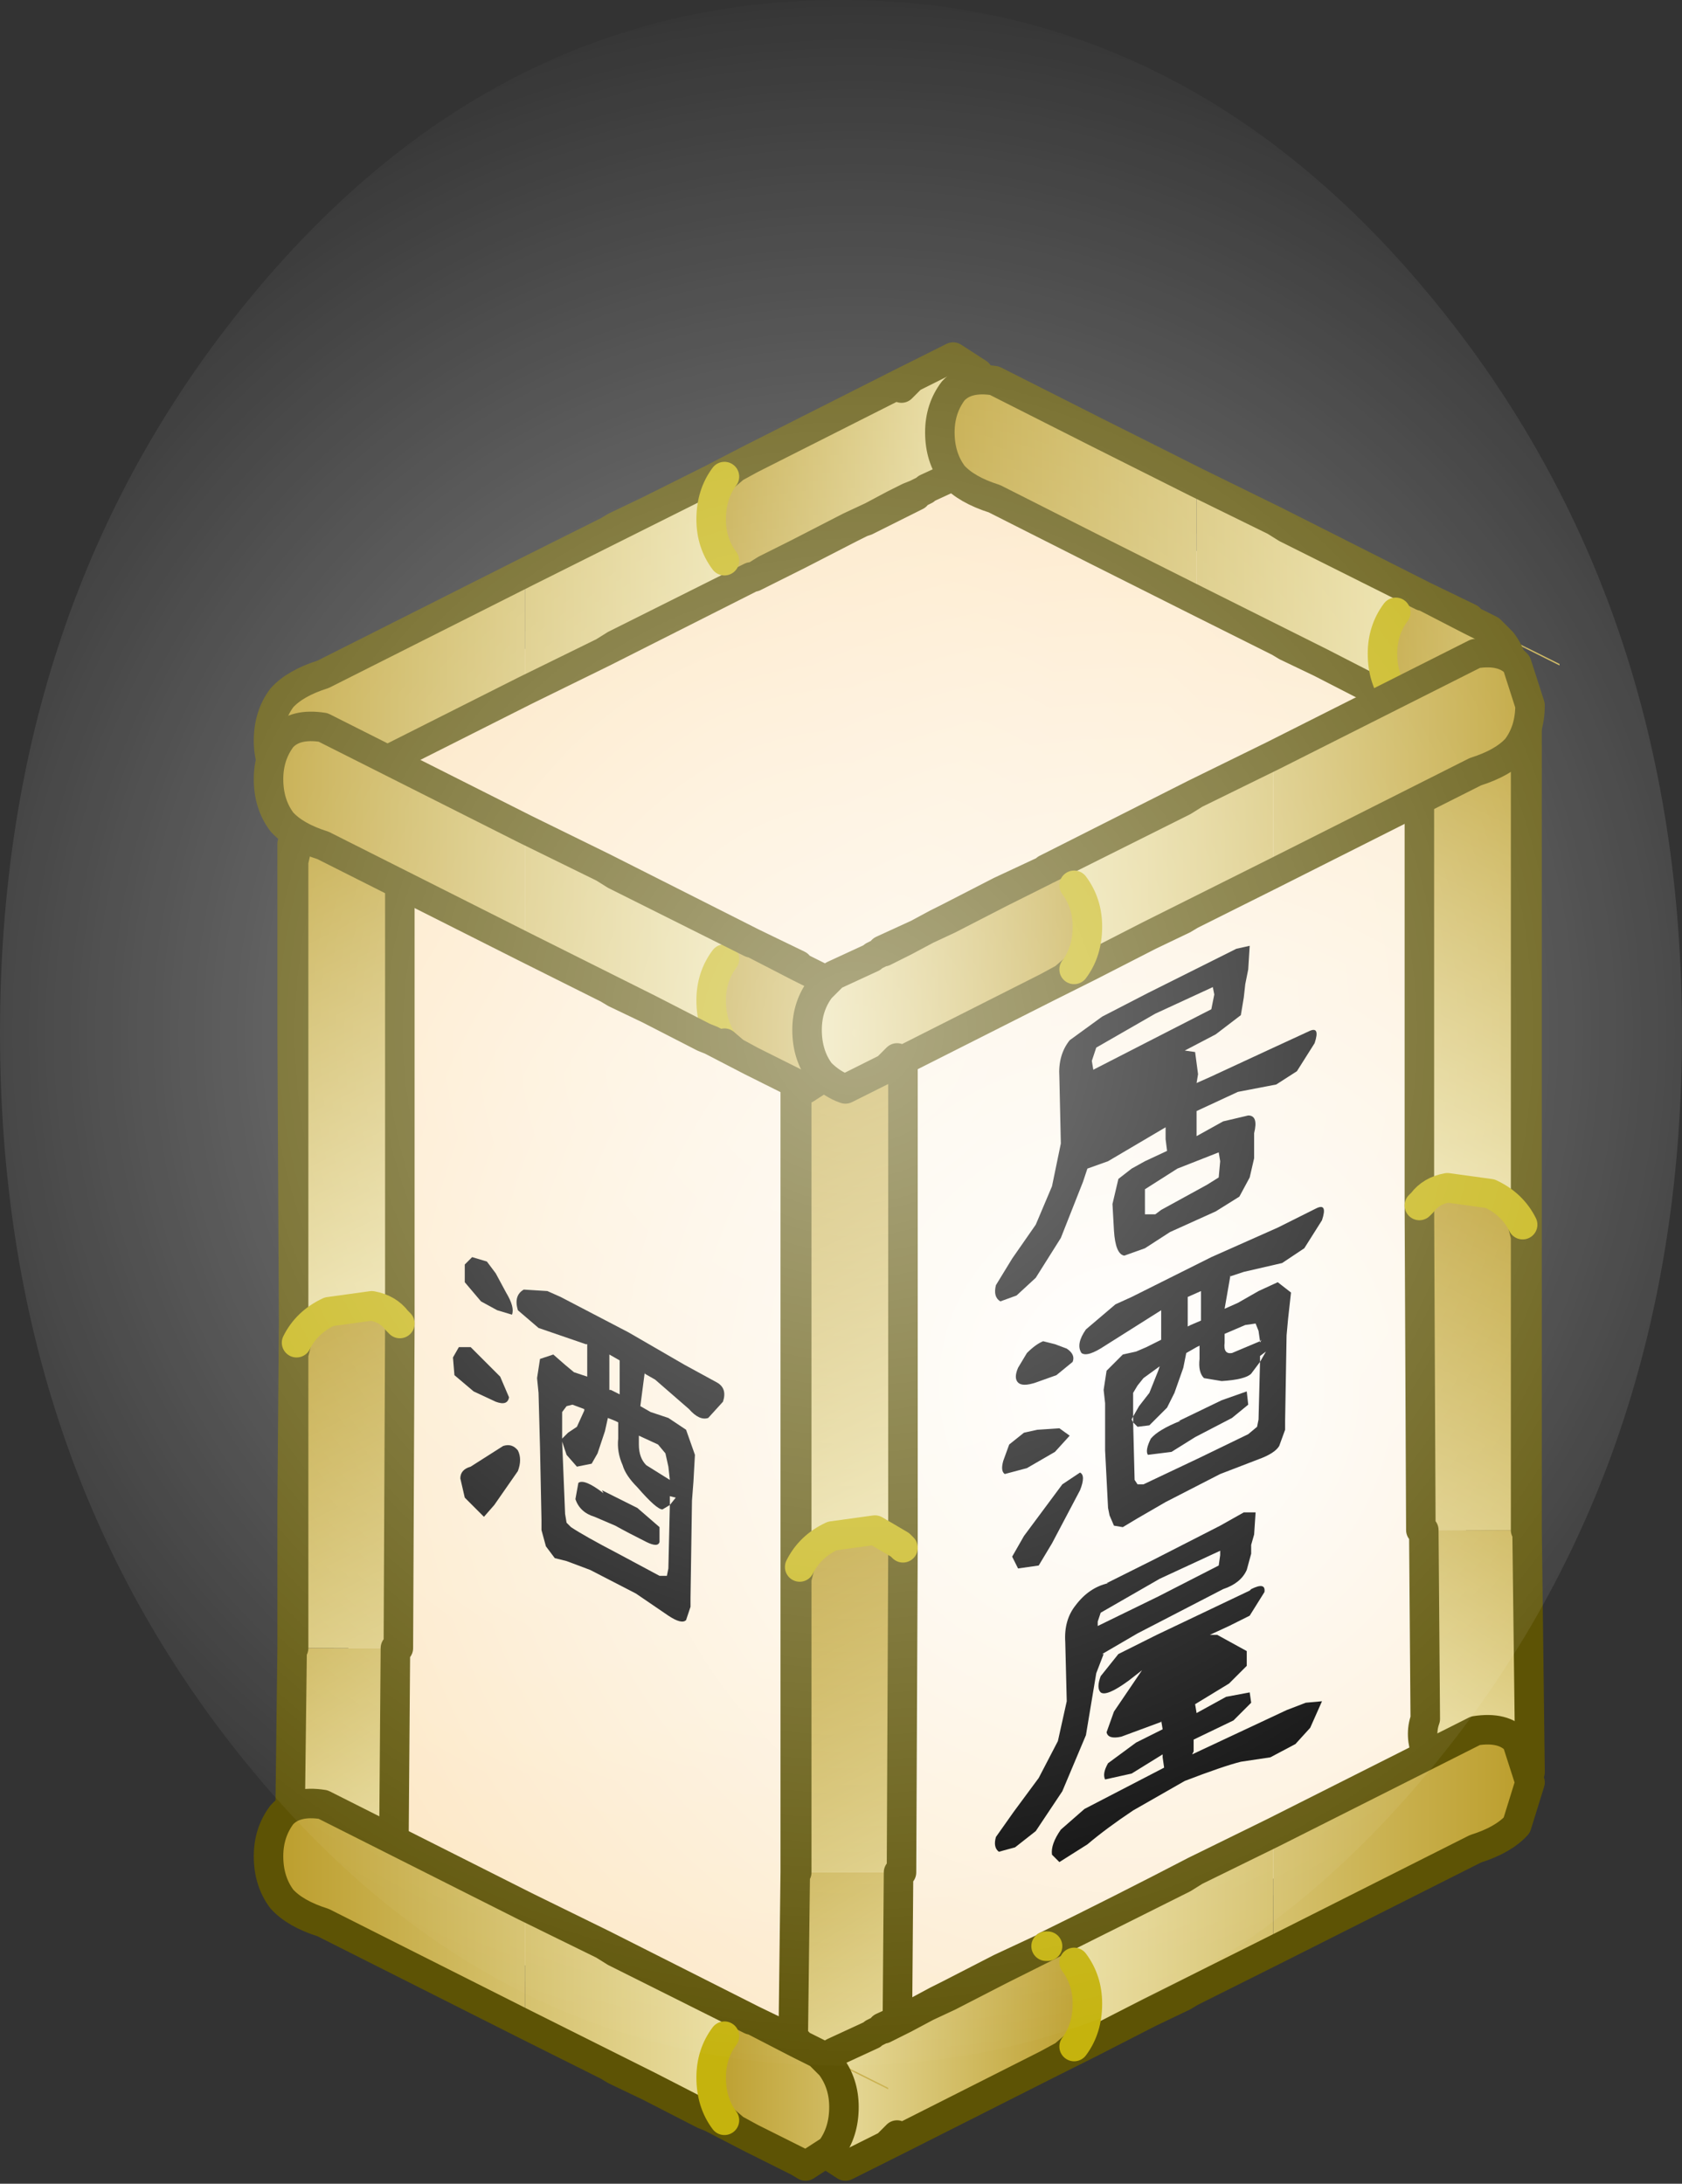 <?xml version="1.0" encoding="utf-8"?>
<svg version="1.1" id="Layer_1"
xmlns="http://www.w3.org/2000/svg"
xmlns:xlink="http://www.w3.org/1999/xlink"
xmlns:author="http://www.sothink.com"
width="57px" height="74px"
xml:space="preserve">
<rect width="100%" height="100%" fill="#333333" stroke="none"/>
<g id="593" transform="matrix(1, 0, 0, 1, 19.55, 59)">
<radialGradient
id="RadialGradID_2077" gradientUnits="userSpaceOnUse" gradientTransform="matrix(0.042, 0, 0, 0.042, 18.8, -12.05)" spreadMethod ="pad" cx="0" cy="0" r="819.2" fx="0" fy="0" >
<stop  offset="0"  style="stop-color:#FFFFFF;stop-opacity:1" />
<stop  offset="1"  style="stop-color:#FCE2B8;stop-opacity:1" />
</radialGradient>
<path style="fill:url(#RadialGradID_2077) " d="M30.15,-35.25L30.45 1.35L8.8 12.7L-8.15 4.95L-7.4 -33.9L12.25 -45.75L30.15 -35.25" />
<path style="fill:none;stroke-width:0.5;stroke-linecap:round;stroke-linejoin:round;stroke-miterlimit:3;stroke:#4F4F4F;stroke-opacity:1" d="M30.15,-35.25L30.45 1.35L8.8 12.7L-8.15 4.95L-7.4 -33.9L12.25 -45.75L30.15 -35.25z" />
<linearGradient
id="LinearGradID_2078" gradientUnits="userSpaceOnUse" gradientTransform="matrix(0.004, 0.009, -0.006, 0.003, -7.95, -22.35)" spreadMethod ="pad" x1="-819.2" y1="0" x2="819.2" y2="0" >
<stop  offset="0" style="stop-color:#BB9D2B;stop-opacity:1" />
<stop  offset="1" style="stop-color:#EDE2A9;stop-opacity:1" />
</linearGradient>
<path style="fill:url(#LinearGradID_2078) " d="M-6.1,-14.25Q-6.4 -14.65 -6.95 -14.75L-8.4 -14.55Q-9.15 -14.2 -9.5 -13.5L-9.6 -13.5L-9.6 -13.85L-9.6 -13.95L-9.6 -15.2L-9.6 -16.3L-9.6 -17.65L-9.6 -24.45L-9.6 -24.75L-9.6 -28.65L-9.6 -28.8L-9.6 -29.8L-9.5 -30.25L-9.4 -30.4L-8.4 -31.3L-6.95 -31.5Q-6.3 -31.35 -6 -30.4L-6 -14.15L-6.1 -14.25" />
<linearGradient
id="LinearGradID_2079" gradientUnits="userSpaceOnUse" gradientTransform="matrix(0.004, 0.009, -0.006, 0.003, -7.95, -32.9)" spreadMethod ="pad" x1="-819.2" y1="0" x2="819.2" y2="0" >
<stop  offset="0" style="stop-color:#BB9D2B;stop-opacity:1" />
<stop  offset="1" style="stop-color:#EDE2A9;stop-opacity:1" />
</linearGradient>
<path style="fill:url(#LinearGradID_2079) " d="M-9.6,-30.4L-9.4 -30.4L-9.5 -30.25L-9.6 -29.8L-9.6 -30.4" />
<linearGradient
id="LinearGradID_2080" gradientUnits="userSpaceOnUse" gradientTransform="matrix(0.004, 0.009, -0.006, 0.003, -8, -33.65)" spreadMethod ="pad" x1="-819.2" y1="0" x2="819.2" y2="0" >
<stop  offset="0" style="stop-color:#BB9D2B;stop-opacity:1" />
<stop  offset="1" style="stop-color:#EDE2A9;stop-opacity:1" />
</linearGradient>
<path style="fill:url(#LinearGradID_2080) " d="M-9.65,-24.75L-9.65 -30.4L-9.6 -30.4L-9.6 -29.8L-9.6 -28.8L-9.6 -28.65L-9.6 -24.75L-9.65 -24.75" />
<linearGradient
id="LinearGradID_2081" gradientUnits="userSpaceOnUse" gradientTransform="matrix(0.004, 0.009, -0.006, 0.003, -8, -16.9)" spreadMethod ="pad" x1="-819.2" y1="0" x2="819.2" y2="0" >
<stop  offset="0" style="stop-color:#BB9D2B;stop-opacity:1" />
<stop  offset="1" style="stop-color:#EDE2A9;stop-opacity:1" />
</linearGradient>
<path style="fill:url(#LinearGradID_2081) " d="M-9.6,-8L-9.65 -8L-9.6 -14.2L-9.65 -23.95L-9.65 -24.3L-9.6 -24.45L-9.6 -17.65L-9.6 -16.3L-9.6 -15.2L-9.6 -13.95L-9.6 -13.85L-9.6 -13.5L-9.6 -13.1L-9.6 -8" />
<linearGradient
id="LinearGradID_2082" gradientUnits="userSpaceOnUse" gradientTransform="matrix(0.004, 0.009, -0.006, 0.003, -8, -6.4)" spreadMethod ="pad" x1="-819.2" y1="0" x2="819.2" y2="0" >
<stop  offset="0" style="stop-color:#BB9D2B;stop-opacity:1" />
<stop  offset="1" style="stop-color:#EDE2A9;stop-opacity:1" />
</linearGradient>
<path style="fill:url(#LinearGradID_2082) " d="M-9.6,-3.15L-9.65 -3.15L-9.65 -6.5L-9.6 -7.15L-9.6 -3.15M-9.6,-13.1L-9.6 -13.5L-9.5 -13.5L-9.6 -13.1" />
<linearGradient
id="LinearGradID_2083" gradientUnits="userSpaceOnUse" gradientTransform="matrix(0.004, 0.009, -0.006, 0.003, -7.95, -5.65)" spreadMethod ="pad" x1="-819.2" y1="0" x2="819.2" y2="0" >
<stop  offset="0" style="stop-color:#BB9D2B;stop-opacity:1" />
<stop  offset="1" style="stop-color:#EDE2A9;stop-opacity:1" />
</linearGradient>
<path style="fill:url(#LinearGradID_2083) " d="M-9.6,-7.15L-9.6 -7.6L-9.6 -8L-9.6 -13.1L-9.5 -13.5Q-9.15 -14.2 -8.4 -14.55L-6.95 -14.75Q-6.4 -14.65 -6.1 -14.25L-6 -14.15L-6.05 -3.15L-6.15 -3.15L-9.6 -3.15L-9.6 -7.15" />
<linearGradient
id="LinearGradID_2084" gradientUnits="userSpaceOnUse" gradientTransform="matrix(0.004, 0.007, -0.005, 0.003, -7.85, -1.8)" spreadMethod ="pad" x1="-819.2" y1="0" x2="819.2" y2="0" >
<stop  offset="0" style="stop-color:#BB9D2B;stop-opacity:1" />
<stop  offset="1" style="stop-color:#EDE2A9;stop-opacity:1" />
</linearGradient>
<path style="fill:url(#LinearGradID_2084) " d="M-6.15,-3.15L-6.2 3.25Q-6 3.8 -6.25 4.45Q-6.55 5.1 -7.3 5.45L-8.75 5.7Q-9.45 5.55 -9.75 5.05L-9.65 -3.15L-9.6 -3.15L-6.15 -3.15M-9.6,-7.6L-9.6 -7.15L-9.65 -6.5L-9.65 -7.5L-9.6 -7.6" />
<path style="fill:none;stroke-width:1;stroke-linecap:round;stroke-linejoin:round;stroke-miterlimit:3;stroke:#5D5305;stroke-opacity:1" d="M-9.4,-30.4L-8.4 -31.3L-6.95 -31.5Q-6.3 -31.35 -6 -30.4L-6 -14.15L-6.05 -3.15M-6.15,-3.15L-6.2 3.25Q-6 3.8 -6.25 4.45Q-6.55 5.1 -7.3 5.45L-8.75 5.7Q-9.45 5.55 -9.75 5.05L-9.65 -3.15L-9.65 -6.5L-9.65 -7.5L-9.65 -8L-9.6 -14.2L-9.65 -23.95L-9.65 -24.3L-9.65 -24.75L-9.65 -30.4M-9.4,-30.4L-9.5 -30.25L-9.6 -29.8L-9.6 -28.8L-9.6 -28.65L-9.6 -24.75L-9.6 -24.45L-9.6 -17.65L-9.6 -16.3L-9.6 -15.2L-9.6 -13.95L-9.6 -13.85L-9.6 -13.5L-9.6 -13.1L-9.5 -13.5M-9.6,-29.8L-9.6 -30.4M-9.6,-24.45L-9.65 -24.3M-9.6,-15.2L-9.6 -14.2M-9.65,-6.5L-9.6 -7.15L-9.6 -7.6L-9.65 -7.5M-9.6,-7.6L-9.6 -8L-9.6 -13.1M-9.6,-3.15L-9.6 -7.15" />
<path style="fill:none;stroke-width:1;stroke-linecap:round;stroke-linejoin:round;stroke-miterlimit:3;stroke:#C5B30D;stroke-opacity:1" d="M-9.5,-13.5Q-9.15 -14.2 -8.4 -14.55L-6.95 -14.75Q-6.4 -14.65 -6.1 -14.25L-6 -14.15" />
<linearGradient
id="LinearGradID_2085" gradientUnits="userSpaceOnUse" gradientTransform="matrix(0.004, 0.009, -0.006, 0.003, 9.1, -14.75)" spreadMethod ="pad" x1="-819.2" y1="0" x2="819.2" y2="0" >
<stop  offset="0" style="stop-color:#BB9D2B;stop-opacity:1" />
<stop  offset="1" style="stop-color:#EDE2A9;stop-opacity:1" />
</linearGradient>
<path style="fill:url(#LinearGradID_2085) " d="M10.95,-6.65L10.1 -7.15L8.65 -6.95Q7.9 -6.6 7.55 -5.9L7.45 -5.9L7.45 -16.85L7.45 -17.15L7.45 -21.05L7.45 -21.2L7.45 -22.2L7.55 -22.65L7.65 -22.8Q7.95 -23.35 8.65 -23.7L10.1 -23.9Q10.75 -23.75 11.05 -22.8L11.05 -6.55L10.95 -6.65" />
<linearGradient
id="LinearGradID_2086" gradientUnits="userSpaceOnUse" gradientTransform="matrix(0.004, 0.009, -0.006, 0.003, 9.1, -25.3)" spreadMethod ="pad" x1="-819.2" y1="0" x2="819.2" y2="0" >
<stop  offset="0" style="stop-color:#BB9D2B;stop-opacity:1" />
<stop  offset="1" style="stop-color:#EDE2A9;stop-opacity:1" />
</linearGradient>
<path style="fill:url(#LinearGradID_2086) " d="M7.45,-22.8L7.65 -22.8L7.55 -22.65L7.45 -22.2L7.45 -22.8" />
<linearGradient
id="LinearGradID_2087" gradientUnits="userSpaceOnUse" gradientTransform="matrix(0.004, 0.009, -0.006, 0.003, 9.05, -26.05)" spreadMethod ="pad" x1="-819.2" y1="0" x2="819.2" y2="0" >
<stop  offset="0" style="stop-color:#BB9D2B;stop-opacity:1" />
<stop  offset="1" style="stop-color:#EDE2A9;stop-opacity:1" />
</linearGradient>
<path style="fill:url(#LinearGradID_2087) " d="M7.4,-17.15L7.4 -22.8L7.45 -22.8L7.45 -22.2L7.45 -21.2L7.45 -21.05L7.45 -17.15L7.4 -17.15" />
<linearGradient
id="LinearGradID_2088" gradientUnits="userSpaceOnUse" gradientTransform="matrix(0.004, 0.009, -0.006, 0.003, 9.05, -9.3)" spreadMethod ="pad" x1="-819.2" y1="0" x2="819.2" y2="0" >
<stop  offset="0" style="stop-color:#BB9D2B;stop-opacity:1" />
<stop  offset="1" style="stop-color:#EDE2A9;stop-opacity:1" />
</linearGradient>
<path style="fill:url(#LinearGradID_2088) " d="M7.4,-0.4L7.4 -3.15L7.4 -16.35L7.4 -16.7L7.45 -16.85L7.45 -5.9L7.45 -5.5L7.45 -0.4L7.4 -0.4" />
<linearGradient
id="LinearGradID_2089" gradientUnits="userSpaceOnUse" gradientTransform="matrix(0.004, 0.009, -0.006, 0.003, 9.1, 1.95)" spreadMethod ="pad" x1="-819.2" y1="0" x2="819.2" y2="0" >
<stop  offset="0" style="stop-color:#BB9D2B;stop-opacity:1" />
<stop  offset="1" style="stop-color:#EDE2A9;stop-opacity:1" />
</linearGradient>
<path style="fill:url(#LinearGradID_2089) " d="M7.45,4.45L7.45 0.45L7.45 0L7.45 -0.4L7.45 -5.5L7.55 -5.9Q7.9 -6.6 8.65 -6.95L10.1 -7.15L10.95 -6.65L11.05 -6.55L11 4.45L10.9 4.45L7.45 4.45" />
<linearGradient
id="LinearGradID_2090" gradientUnits="userSpaceOnUse" gradientTransform="matrix(0.004, 0.009, -0.006, 0.003, 9.05, 1.2)" spreadMethod ="pad" x1="-819.2" y1="0" x2="819.2" y2="0" >
<stop  offset="0" style="stop-color:#BB9D2B;stop-opacity:1" />
<stop  offset="1" style="stop-color:#EDE2A9;stop-opacity:1" />
</linearGradient>
<path style="fill:url(#LinearGradID_2090) " d="M7.45,0.45L7.45 4.45L7.4 4.45L7.4 1.1L7.45 0.45M7.45,-5.9L7.55 -5.9L7.45 -5.5L7.45 -5.9" />
<linearGradient
id="LinearGradID_2091" gradientUnits="userSpaceOnUse" gradientTransform="matrix(0.004, 0.007, -0.005, 0.003, 9.2, 5.8)" spreadMethod ="pad" x1="-819.2" y1="0" x2="819.2" y2="0" >
<stop  offset="0" style="stop-color:#BB9D2B;stop-opacity:1" />
<stop  offset="1" style="stop-color:#EDE2A9;stop-opacity:1" />
</linearGradient>
<path style="fill:url(#LinearGradID_2091) " d="M7.45,4.45L10.9 4.45L10.85 10.85L10.8 12.05L9.75 13.05L8.3 13.3L7.3 12.65L7.4 4.45L7.45 4.45M7.4,1.1L7.4 0.1L7.45 0L7.45 0.45L7.4 1.1" />
<path style="fill:none;stroke-width:1;stroke-linecap:round;stroke-linejoin:round;stroke-miterlimit:3;stroke:#5D5305;stroke-opacity:1" d="M7.65,-22.8Q7.95 -23.35 8.65 -23.7L10.1 -23.9Q10.75 -23.75 11.05 -22.8L11.05 -6.55L11 4.45M10.9,4.45L10.85 10.85L10.8 12.05L9.75 13.05L8.3 13.3L7.3 12.65L7.4 4.45L7.4 1.1L7.4 0.1L7.4 -0.4L7.4 -3.15L7.4 -16.35L7.4 -16.7L7.4 -17.15L7.4 -22.8M7.65,-22.8L7.55 -22.65L7.45 -22.2L7.45 -21.2L7.45 -21.05L7.45 -17.15L7.45 -16.85L7.45 -5.9L7.45 -5.5M7.45,-22.8L7.45 -22.2M7.45,-16.85L7.4 -16.7M7.55,-5.9L7.45 -5.5L7.45 -0.4L7.45 0L7.45 0.45L7.45 4.45M7.45,-5.9L7.4 -3.15M7.4,0.1L7.45 0M7.4,1.1L7.45 0.45" />
<path style="fill:none;stroke-width:1;stroke-linecap:round;stroke-linejoin:round;stroke-miterlimit:3;stroke:#C5B30D;stroke-opacity:1" d="M7.55,-5.9Q7.9 -6.6 8.65 -6.95L10.1 -7.15L10.95 -6.65L11.05 -6.55" />
<linearGradient
id="LinearGradID_2092" gradientUnits="userSpaceOnUse" gradientTransform="matrix(-0.004, 0.009, 0.006, 0.003, 30.5, -26.35)" spreadMethod ="pad" x1="-819.2" y1="0" x2="819.2" y2="0" >
<stop  offset="0" style="stop-color:#BB9D2B;stop-opacity:1" />
<stop  offset="1" style="stop-color:#EDE2A9;stop-opacity:1" />
</linearGradient>
<path style="fill:url(#LinearGradID_2092) " d="M32.05,-34.25L32.15 -33.8L32.15 -32.8L32.15 -32.65L32.15 -28.75L32.15 -28.45L32.15 -21.65L32.15 -20.3L32.15 -19.8L32.15 -19.2L32.15 -17.5L32.05 -17.5Q31.7 -18.2 30.95 -18.55L29.5 -18.75Q28.95 -18.65 28.65 -18.25L28.55 -18.15L28.55 -34.4Q28.85 -35.35 29.5 -35.5L30.95 -35.3L31.95 -34.4L32.05 -34.25" />
<linearGradient
id="LinearGradID_2093" gradientUnits="userSpaceOnUse" gradientTransform="matrix(-0.004, 0.009, 0.006, 0.003, 30.55, -37.65)" spreadMethod ="pad" x1="-819.2" y1="0" x2="819.2" y2="0" >
<stop  offset="0" style="stop-color:#BB9D2B;stop-opacity:1" />
<stop  offset="1" style="stop-color:#EDE2A9;stop-opacity:1" />
</linearGradient>
<path style="fill:url(#LinearGradID_2093) " d="M32.15,-28.75L32.15 -32.65L32.15 -32.8L32.15 -33.8L32.15 -34.4L32.2 -34.4L32.2 -28.75L32.15 -28.75" />
<linearGradient
id="LinearGradID_2094" gradientUnits="userSpaceOnUse" gradientTransform="matrix(-0.004, 0.009, 0.006, 0.003, 30.5, -36.9)" spreadMethod ="pad" x1="-819.2" y1="0" x2="819.2" y2="0" >
<stop  offset="0" style="stop-color:#BB9D2B;stop-opacity:1" />
<stop  offset="1" style="stop-color:#EDE2A9;stop-opacity:1" />
</linearGradient>
<path style="fill:url(#LinearGradID_2094) " d="M32.15,-33.8L32.05 -34.25L31.95 -34.4L32.15 -34.4L32.15 -33.8" />
<linearGradient
id="LinearGradID_2095" gradientUnits="userSpaceOnUse" gradientTransform="matrix(-0.004, 0.009, 0.006, 0.003, 30.55, -20.9)" spreadMethod ="pad" x1="-819.2" y1="0" x2="819.2" y2="0" >
<stop  offset="0" style="stop-color:#BB9D2B;stop-opacity:1" />
<stop  offset="1" style="stop-color:#EDE2A9;stop-opacity:1" />
</linearGradient>
<path style="fill:url(#LinearGradID_2095) " d="M32.15,-12L32.15 -17.1L32.15 -17.5L32.15 -19.2L32.15 -19.8L32.15 -20.3L32.15 -21.65L32.15 -28.45L32.2 -28.3L32.2 -27.95L32.2 -18.2L32.2 -12L32.15 -12" />
<linearGradient
id="LinearGradID_2096" gradientUnits="userSpaceOnUse" gradientTransform="matrix(-0.004, 0.009, 0.006, 0.003, 30.5, -9.65)" spreadMethod ="pad" x1="-819.2" y1="0" x2="819.2" y2="0" >
<stop  offset="0" style="stop-color:#BB9D2B;stop-opacity:1" />
<stop  offset="1" style="stop-color:#EDE2A9;stop-opacity:1" />
</linearGradient>
<path style="fill:url(#LinearGradID_2096) " d="M28.7,-7.15L28.6 -7.15L28.55 -18.15L28.65 -18.25Q28.95 -18.65 29.5 -18.75L30.95 -18.55Q31.7 -18.2 32.05 -17.5L32.15 -17.1L32.15 -12L32.15 -11.6L32.15 -11.15L32.15 -7.15L28.7 -7.15" />
<linearGradient
id="LinearGradID_2097" gradientUnits="userSpaceOnUse" gradientTransform="matrix(-0.004, 0.009, 0.006, 0.003, 30.55, -10.4)" spreadMethod ="pad" x1="-819.2" y1="0" x2="819.2" y2="0" >
<stop  offset="0" style="stop-color:#BB9D2B;stop-opacity:1" />
<stop  offset="1" style="stop-color:#EDE2A9;stop-opacity:1" />
</linearGradient>
<path style="fill:url(#LinearGradID_2097) " d="M32.15,-17.1L32.05 -17.5L32.15 -17.5L32.15 -17.1M32.15,-7.15L32.15 -11.15L32.2 -10.5L32.2 -7.15L32.15 -7.15" />
<linearGradient
id="LinearGradID_2098" gradientUnits="userSpaceOnUse" gradientTransform="matrix(-0.004, 0.007, 0.005, 0.003, 30.4, -5.8)" spreadMethod ="pad" x1="-819.2" y1="0" x2="819.2" y2="0" >
<stop  offset="0" style="stop-color:#BB9D2B;stop-opacity:1" />
<stop  offset="1" style="stop-color:#EDE2A9;stop-opacity:1" />
</linearGradient>
<path style="fill:url(#LinearGradID_2098) " d="M32.2,-11.5L32.2 -10.5L32.15 -11.15L32.15 -11.6L32.2 -11.5M32.15,-7.15L32.2 -7.15L32.3 1.05Q32 1.55 31.3 1.7L29.85 1.45Q29.1 1.1 28.8 0.45Q28.55 -0.2 28.75 -0.75L28.7 -7.15L32.15 -7.15" />
<path style="fill:none;stroke-width:1;stroke-linecap:round;stroke-linejoin:round;stroke-miterlimit:3;stroke:#5D5305;stroke-opacity:1" d="M32.15,-17.5L32.15 -19.2L32.15 -19.8L32.15 -20.3L32.15 -21.65L32.15 -28.45L32.15 -28.75L32.15 -32.65L32.15 -32.8L32.15 -33.8L32.05 -34.25L31.95 -34.4L30.95 -35.3L29.5 -35.5Q28.85 -35.35 28.55 -34.4L28.55 -18.15M32.2,-34.4L32.2 -28.75L32.2 -28.3L32.2 -27.95L32.2 -18.2L32.2 -12L32.2 -11.85L32.2 -11.5L32.2 -10.5L32.2 -7.15L32.3 1.05Q32 1.55 31.3 1.7L29.85 1.45Q29.1 1.1 28.8 0.45Q28.55 -0.2 28.75 -0.75L28.7 -7.15M28.6,-7.15L28.55 -18.15M32.15,-34.4L32.15 -33.8M32.15,-28.45L32.2 -28.3M32.15,-17.5L32.15 -17.1L32.05 -17.5M32.15,-17.1L32.15 -12M32.15,-19.2L32.2 -18.2M32.2,-10.5L32.15 -11.15L32.15 -7.15M32.15,-11.15L32.15 -11.6L32.15 -12M32.2,-11.5L32.15 -11.6" />
<path style="fill:none;stroke-width:1;stroke-linecap:round;stroke-linejoin:round;stroke-miterlimit:3;stroke:#C5B30D;stroke-opacity:1" d="M28.55,-18.15L28.65 -18.25Q28.95 -18.65 29.5 -18.75L30.95 -18.55Q31.7 -18.2 32.05 -17.5" />
<linearGradient
id="LinearGradID_2099" gradientUnits="userSpaceOnUse" gradientTransform="matrix(-0.01, 0, 0, 0.007, 24.1, 5)" spreadMethod ="pad" x1="-819.2" y1="0" x2="819.2" y2="0" >
<stop  offset="0" style="stop-color:#BB9D2B;stop-opacity:1" />
<stop  offset="1" style="stop-color:#EDE2A9;stop-opacity:1" />
</linearGradient>
<path style="fill:url(#LinearGradID_2099) " d="M23.6,3.1L30.45 -0.35Q31.4 -0.5 31.85 0L32.3 1.4L31.85 2.85Q31.4 3.35 30.45 3.65L23.6 7.1L23.6 3.1M15.9,6.95Q18.45 5.7 20.95 4.4L20.55 4.65L15.95 6.95L15.9 6.95" />
<linearGradient
id="LinearGradID_2100" gradientUnits="userSpaceOnUse" gradientTransform="matrix(-0.01, 0, 0, 0.007, 24.1, 4.95)" spreadMethod ="pad" x1="-819.2" y1="0" x2="819.2" y2="0" >
<stop  offset="0" style="stop-color:#BB9D2B;stop-opacity:1" />
<stop  offset="1" style="stop-color:#EDE2A9;stop-opacity:1" />
</linearGradient>
<path style="fill:url(#LinearGradID_2100) " d="M19.4,9.2L17.35 10.25L16.9 10.45L16.85 10.35Q17.3 9.75 17.3 8.9Q17.3 8.1 16.85 7.5L16.5 7.2L15.9 6.95L15.95 6.95L20.55 4.65L20.95 4.4L23.6 3.1L23.6 7.1L20.8 8.5L19.4 9.2" />
<linearGradient
id="LinearGradID_2101" gradientUnits="userSpaceOnUse" gradientTransform="matrix(-0.01, 0, 0, 0.007, 13.1, 10.45)" spreadMethod ="pad" x1="-819.2" y1="0" x2="819.2" y2="0" >
<stop  offset="0" style="stop-color:#BB9D2B;stop-opacity:1" />
<stop  offset="1" style="stop-color:#EDE2A9;stop-opacity:1" />
</linearGradient>
<path style="fill:url(#LinearGradID_2101) " d="M12.6,8.65L12.6 8.6L14.35 7.7L14.35 7.75L12.6 8.65" />
<linearGradient
id="LinearGradID_2102" gradientUnits="userSpaceOnUse" gradientTransform="matrix(-0.01, 0, 0, 0.007, 9.1, 12.45)" spreadMethod ="pad" x1="-819.2" y1="0" x2="819.2" y2="0" >
<stop  offset="0" style="stop-color:#BB9D2B;stop-opacity:1" />
<stop  offset="1" style="stop-color:#EDE2A9;stop-opacity:1" />
</linearGradient>
<path style="fill:url(#LinearGradID_2102) " d="M11.15,9.35L11.1 9.4L10.6 9.65L10.4 9.75L10.35 9.75L10.35 9.7L11.55 9.15L11.15 9.35M12.4,8.7L12.6 8.6L12.45 8.7L12.4 8.7M15.45,7.2L14.35 7.75L14.35 7.7L15.85 7L15.45 7.2" />
<linearGradient
id="LinearGradID_2103" gradientUnits="userSpaceOnUse" gradientTransform="matrix(-0.011, 0, 0, 0.007, 8.05, 12.9)" spreadMethod ="pad" x1="-819.2" y1="0" x2="819.2" y2="0" >
<stop  offset="0" style="stop-color:#BB9D2B;stop-opacity:1" />
<stop  offset="1" style="stop-color:#EDE2A9;stop-opacity:1" />
</linearGradient>
<path style="fill:url(#LinearGradID_2103) " d="M11.55,9.15L12.2 8.8L12.3 8.75L12.4 8.7L12.45 8.7L12.6 8.6L12.6 8.65L11.85 9L11.1 9.4L11.15 9.35L11.55 9.15" />
<linearGradient
id="LinearGradID_2104" gradientUnits="userSpaceOnUse" gradientTransform="matrix(-0.006, 0, 0, 0.005, 12.55, 10.65)" spreadMethod ="pad" x1="-819.2" y1="0" x2="819.2" y2="0" >
<stop  offset="0" style="stop-color:#BB9D2B;stop-opacity:1" />
<stop  offset="1" style="stop-color:#EDE2A9;stop-opacity:1" />
</linearGradient>
<path style="fill:url(#LinearGradID_2104) " d="M10.5,13.7L9.1 14.4L8.25 13.85Q7.8 13.25 7.8 12.4Q7.8 11.6 8.25 11L8.7 10.55L10 9.95L10.05 10L10.05 9.9L10.15 9.85L10.35 9.75L10.4 9.75L10.6 9.65L11.1 9.4L11.85 9L12.6 8.65L14.35 7.75L15.45 7.2L15.85 7L15.9 6.95L16.5 7.2L16.85 7.5Q17.3 8.1 17.3 8.9Q17.3 9.75 16.85 10.35L16.5 10.65L15.95 10.95L10.9 13.5L10.85 13.35L10.5 13.7" />
<linearGradient
id="LinearGradID_2105" gradientUnits="userSpaceOnUse" gradientTransform="matrix(-0.011, 0, 0, 0.007, 13.05, 10.4)" spreadMethod ="pad" x1="-819.2" y1="0" x2="819.2" y2="0" >
<stop  offset="0" style="stop-color:#BB9D2B;stop-opacity:1" />
<stop  offset="1" style="stop-color:#EDE2A9;stop-opacity:1" />
</linearGradient>
<path style="fill:url(#LinearGradID_2105) " d="M10.85,13.35L10.9 13.5L10.5 13.7L10.85 13.35" />
<path style="fill:none;stroke-width:1;stroke-linecap:round;stroke-linejoin:round;stroke-miterlimit:3;stroke:#5D5305;stroke-opacity:1" d="M10.35,9.7L11.55 9.15L12.2 8.8L12.3 8.75L12.4 8.7L12.6 8.6L14.35 7.7L15.85 7L15.9 6.95Q18.45 5.7 20.95 4.4L23.6 3.1L30.45 -0.35Q31.4 -0.5 31.85 0L32.3 1.4L31.85 2.85Q31.4 3.35 30.45 3.65L23.6 7.1L20.8 8.5L20.55 8.65L19.4 9.2L17.35 10.25L15.95 10.95L10.9 13.5L10.5 13.7L9.1 14.4L8.25 13.85Q7.8 13.25 7.8 12.4Q7.8 11.6 8.25 11L8.7 10.55L10 9.95L10.05 9.9L10.15 9.85L10.35 9.75M15.95,6.95L20.55 4.65L20.95 4.4M12.2,8.8L11.85 9L12.6 8.65L14.35 7.75L12.6 8.6L12.45 8.7L12.4 8.7M11.85,9L11.1 9.4L10.6 9.65L10.4 9.75L10.35 9.75M11.1,9.4L11.15 9.35L11.55 9.15L10.55 9.65L10.4 9.75M14.35,7.75L15.45 7.2L15.85 7M16.85,10.35L16.5 10.65L16.9 10.45L17.35 10.25M16.5,10.65L15.95 10.95M10.85,13.35L10.5 13.7M19.4,9.2L20.8 8.5" />
<path style="fill:none;stroke-width:1;stroke-linecap:round;stroke-linejoin:round;stroke-miterlimit:3;stroke:#C5B30D;stroke-opacity:1" d="M15.95,6.95L15.9 6.95M16.85,7.5Q17.3 8.1 17.3 8.9Q17.3 9.75 16.85 10.35" />
<linearGradient
id="LinearGradID_2106" gradientUnits="userSpaceOnUse" gradientTransform="matrix(0.011, 0, 0, -0.007, 8.8, -42.9)" spreadMethod ="pad" x1="-819.2" y1="0" x2="819.2" y2="0" >
<stop  offset="0" style="stop-color:#BB9D2B;stop-opacity:1" />
<stop  offset="1" style="stop-color:#EDE2A9;stop-opacity:1" />
</linearGradient>
<path style="fill:url(#LinearGradID_2106) " d="M11.35,-46.2L11 -45.85L10.95 -46L11.35 -46.2" />
<linearGradient
id="LinearGradID_2107" gradientUnits="userSpaceOnUse" gradientTransform="matrix(0.006, 0, 0, -0.005, 9.3, -43.15)" spreadMethod ="pad" x1="-819.2" y1="0" x2="819.2" y2="0" >
<stop  offset="0" style="stop-color:#BB9D2B;stop-opacity:1" />
<stop  offset="1" style="stop-color:#EDE2A9;stop-opacity:1" />
</linearGradient>
<path style="fill:url(#LinearGradID_2107) " d="M12.75,-46.9L13.6 -46.35Q14.05 -45.75 14.05 -44.9Q14.05 -44.1 13.6 -43.5L13.15 -43.05L11.85 -42.45L11.8 -42.5L11.8 -42.4L11.5 -42.25L11.25 -42.15L10.75 -41.9L10 -41.5L9.25 -41.15L7.5 -40.25L6.4 -39.7L6 -39.45L5.95 -39.45Q5.6 -39.5 5.35 -39.7L5 -40Q4.55 -40.6 4.55 -41.4Q4.55 -42.25 5 -42.85L5.35 -43.15L5.9 -43.45L10.95 -46L11 -45.85L11.35 -46.2L12.75 -46.9" />
<linearGradient
id="LinearGradID_2108" gradientUnits="userSpaceOnUse" gradientTransform="matrix(0.01, 0, 0, -0.007, 12.75, -44.95)" spreadMethod ="pad" x1="-819.2" y1="0" x2="819.2" y2="0" >
<stop  offset="0" style="stop-color:#BB9D2B;stop-opacity:1" />
<stop  offset="1" style="stop-color:#EDE2A9;stop-opacity:1" />
</linearGradient>
<path style="fill:url(#LinearGradID_2108) " d="M7.5,-40.2L6 -39.45L6.4 -39.7L7.5 -40.25L7.5 -40.2M10.75,-41.9L11.25 -42.15L11.5 -42.25L11.5 -42.2L9.8 -41.35L10.3 -41.6L10.7 -41.85L10.75 -41.9M9.45,-41.2L9.25 -41.1L9.4 -41.2L9.45 -41.2" />
<linearGradient
id="LinearGradID_2109" gradientUnits="userSpaceOnUse" gradientTransform="matrix(0.011, 0, 0, -0.007, 13.8, -45.4)" spreadMethod ="pad" x1="-819.2" y1="0" x2="819.2" y2="0" >
<stop  offset="0" style="stop-color:#BB9D2B;stop-opacity:1" />
<stop  offset="1" style="stop-color:#EDE2A9;stop-opacity:1" />
</linearGradient>
<path style="fill:url(#LinearGradID_2109) " d="M9.25,-41.15L10 -41.5L10.75 -41.9L10.7 -41.85L10.3 -41.6L9.8 -41.35L9.65 -41.3L9.45 -41.2L9.4 -41.2L9.25 -41.1L9.25 -41.15" />
<linearGradient
id="LinearGradID_2110" gradientUnits="userSpaceOnUse" gradientTransform="matrix(0.01, 0, 0, -0.007, -2.25, -37.45)" spreadMethod ="pad" x1="-819.2" y1="0" x2="819.2" y2="0" >
<stop  offset="0" style="stop-color:#BB9D2B;stop-opacity:1" />
<stop  offset="1" style="stop-color:#EDE2A9;stop-opacity:1" />
</linearGradient>
<path style="fill:url(#LinearGradID_2110) " d="M5.9,-39.45L1.3 -37.15L0.9 -36.9L-1.75 -35.6L-1.75 -39.6L1.05 -41L2.45 -41.7L4.55 -42.75L4.95 -42.95L5 -42.85Q4.55 -42.25 4.55 -41.4Q4.55 -40.6 5 -40L5.35 -39.7Q5.6 -39.5 5.95 -39.45L5.9 -39.45" />
<linearGradient
id="LinearGradID_2111" gradientUnits="userSpaceOnUse" gradientTransform="matrix(0.01, 0, 0, -0.007, 8.75, -42.95)" spreadMethod ="pad" x1="-819.2" y1="0" x2="819.2" y2="0" >
<stop  offset="0" style="stop-color:#BB9D2B;stop-opacity:1" />
<stop  offset="1" style="stop-color:#EDE2A9;stop-opacity:1" />
</linearGradient>
<path style="fill:url(#LinearGradID_2111) " d="M7.5,-40.25L9.25 -41.15L9.25 -41.1L7.5 -40.2L7.5 -40.25" />
<linearGradient
id="LinearGradID_2112" gradientUnits="userSpaceOnUse" gradientTransform="matrix(0.01, 0, 0, -0.007, -2.25, -37.5)" spreadMethod ="pad" x1="-819.2" y1="0" x2="819.2" y2="0" >
<stop  offset="0" style="stop-color:#BB9D2B;stop-opacity:1" />
<stop  offset="1" style="stop-color:#EDE2A9;stop-opacity:1" />
</linearGradient>
<path style="fill:url(#LinearGradID_2112) " d="M-1.75,-39.6L-1.75 -35.6L-8.6 -32.15Q-9.55 -32 -10 -32.5Q-10.45 -33.1 -10.45 -33.9Q-10.45 -34.75 -10 -35.35Q-9.55 -35.85 -8.6 -36.15L-1.75 -39.6M0.9,-36.9L1.3 -37.15L5.9 -39.45L5.95 -39.45L0.9 -36.9" />
<path style="fill:none;stroke-width:1;stroke-linecap:round;stroke-linejoin:round;stroke-miterlimit:3;stroke:#5D5305;stroke-opacity:1" d="M11,-45.85L11.35 -46.2L10.95 -46L5.9 -43.45L5.35 -43.15L5 -42.85M-1.75,-35.6L0.9 -36.9L1.3 -37.15L5.9 -39.45L5.95 -39.45L6 -39.45L6.4 -39.7L7.5 -40.25L9.25 -41.15L10 -41.5L10.75 -41.9L11.25 -42.15L11.5 -42.25L11.8 -42.4M11.85,-42.45L13.15 -43.05L13.6 -43.5Q14.05 -44.1 14.05 -44.9Q14.05 -45.75 13.6 -46.35L12.75 -46.9L11.35 -46.2M11.85,-42.45L11.8 -42.4M11.5,-42.2L9.8 -41.35L9.65 -41.3L9.45 -41.2L9.25 -41.1L7.5 -40.2L6 -39.45M9.8,-41.35L10.3 -41.6L10.7 -41.85L10.75 -41.9M11.5,-42.25L11.3 -42.15L10.3 -41.6M5.35,-43.15L4.95 -42.95L4.55 -42.75L2.45 -41.7L1.05 -41L-1.75 -39.6M5.95,-39.45L0.9 -36.9M1.05,-41L1.3 -41.15L2.45 -41.7M9.25,-41.1L9.4 -41.2L9.45 -41.2M10,-41.5L9.65 -41.3M9.25,-41.1L7.5 -40.25M4.55,-42.75L5.9 -43.45M-1.75,-35.6L-8.6 -32.15Q-9.55 -32 -10 -32.5Q-10.45 -33.1 -10.45 -33.9Q-10.45 -34.75 -10 -35.35Q-9.55 -35.85 -8.6 -36.15L-1.75 -39.6" />
<path style="fill:none;stroke-width:1;stroke-linecap:round;stroke-linejoin:round;stroke-miterlimit:3;stroke:#C5B30D;stroke-opacity:1" d="M5,-42.85Q4.55 -42.25 4.55 -41.4Q4.55 -40.6 5 -40" />
<linearGradient
id="LinearGradID_2113" gradientUnits="userSpaceOnUse" gradientTransform="matrix(0.01, 0, 0, 0.007, -2.25, -29.05)" spreadMethod ="pad" x1="-819.2" y1="0" x2="819.2" y2="0" >
<stop  offset="0" style="stop-color:#BB9D2B;stop-opacity:1" />
<stop  offset="1" style="stop-color:#EDE2A9;stop-opacity:1" />
</linearGradient>
<path style="fill:url(#LinearGradID_2113) " d="M4.95,-23.55L4.55 -23.75L4.3 -23.85L2.45 -24.8L1.05 -25.5L-1.75 -26.9L-1.75 -30.9L0.9 -29.6L1.3 -29.35L5.9 -27.05L5.95 -27.05Q5.6 -27 5.35 -26.8L5 -26.5Q4.55 -25.9 4.55 -25.1Q4.55 -24.25 5 -23.65L4.95 -23.55" />
<linearGradient
id="LinearGradID_2114" gradientUnits="userSpaceOnUse" gradientTransform="matrix(0.006, 0, 0, 0.005, 9.3, -23.35)" spreadMethod ="pad" x1="-819.2" y1="0" x2="819.2" y2="0" >
<stop  offset="0" style="stop-color:#BB9D2B;stop-opacity:1" />
<stop  offset="1" style="stop-color:#EDE2A9;stop-opacity:1" />
</linearGradient>
<path style="fill:url(#LinearGradID_2114) " d="M7.5,-26.25L8.2 -25.9L8.6 -25.5Q9.05 -24.9 9.05 -24.1Q9.05 -23.25 8.6 -22.65L7.75 -22.1L7.5 -22.25L5.9 -23.05L5.35 -23.35L5 -23.65Q4.55 -24.25 4.55 -25.1Q4.55 -25.9 5 -26.5L5.35 -26.8Q5.6 -27 5.95 -27.05L7.5 -26.25" />
<linearGradient
id="LinearGradID_2115" gradientUnits="userSpaceOnUse" gradientTransform="matrix(0.01, 0, 0, 0.007, -2.25, -29)" spreadMethod ="pad" x1="-819.2" y1="0" x2="819.2" y2="0" >
<stop  offset="0" style="stop-color:#BB9D2B;stop-opacity:1" />
<stop  offset="1" style="stop-color:#EDE2A9;stop-opacity:1" />
</linearGradient>
<path style="fill:url(#LinearGradID_2115) " d="M5.95,-27.05L5.9 -27.05L1.3 -29.35L0.9 -29.6L5.95 -27.05M-1.75,-30.9L-1.75 -26.9L-8.6 -30.35Q-9.55 -30.65 -10 -31.15Q-10.45 -31.75 -10.45 -32.6Q-10.45 -33.4 -10 -34Q-9.55 -34.5 -8.6 -34.35L-1.75 -30.9" />
<linearGradient
id="LinearGradID_2116" gradientUnits="userSpaceOnUse" gradientTransform="matrix(0.01, 0, 0, 0.007, 12.75, -21.55)" spreadMethod ="pad" x1="-819.2" y1="0" x2="819.2" y2="0" >
<stop  offset="0" style="stop-color:#BB9D2B;stop-opacity:1" />
<stop  offset="1" style="stop-color:#EDE2A9;stop-opacity:1" />
</linearGradient>
<path style="fill:url(#LinearGradID_2116) " d="M7.5,-26.3L7.5 -26.25L5.95 -27.05L7.5 -26.3M9.45,-25.3L9.4 -25.3L9.25 -25.4L9.45 -25.3" />
<linearGradient
id="LinearGradID_2117" gradientUnits="userSpaceOnUse" gradientTransform="matrix(0.01, 0, 0, 0.007, 8.75, -23.55)" spreadMethod ="pad" x1="-819.2" y1="0" x2="819.2" y2="0" >
<stop  offset="0" style="stop-color:#BB9D2B;stop-opacity:1" />
<stop  offset="1" style="stop-color:#EDE2A9;stop-opacity:1" />
</linearGradient>
<path style="fill:url(#LinearGradID_2117) " d="M9.25,-25.4L9.25 -25.35L8.2 -25.9L7.5 -26.25L7.5 -26.3L9.25 -25.4" />
<linearGradient
id="LinearGradID_2118" gradientUnits="userSpaceOnUse" gradientTransform="matrix(0.011, 0, 0, 0.007, 13.8, -21.1)" spreadMethod ="pad" x1="-819.2" y1="0" x2="819.2" y2="0" >
<stop  offset="0" style="stop-color:#BB9D2B;stop-opacity:1" />
<stop  offset="1" style="stop-color:#EDE2A9;stop-opacity:1" />
</linearGradient>
<path style="fill:url(#LinearGradID_2118) " d="M10.55,-24.75L10.55 -24.7L9.25 -25.35L9.25 -25.4L9.4 -25.3L9.45 -25.3L10.55 -24.75" />
<path style="fill:none;stroke-width:1;stroke-linecap:round;stroke-linejoin:round;stroke-miterlimit:3;stroke:#C5B30D;stroke-opacity:1" d="M5,-23.65Q4.55 -24.25 4.55 -25.1Q4.55 -25.9 5 -26.5" />
<path style="fill:none;stroke-width:1;stroke-linecap:round;stroke-linejoin:round;stroke-miterlimit:3;stroke:#5D5305;stroke-opacity:1" d="M5,-23.65L5.35 -23.35L5.9 -23.05L7.5 -22.25L7.75 -22.1L8.6 -22.65Q9.05 -23.25 9.05 -24.1Q9.05 -24.9 8.6 -25.5L8.2 -25.9L7.5 -26.25L5.95 -27.05L5.9 -27.05L1.3 -29.35L0.9 -29.6L-1.75 -30.9M-1.75,-26.9L1.05 -25.5L2.45 -24.8L4.3 -23.85L4.55 -23.75L4.95 -23.55L5.35 -23.35M7.5,-26.3L5.95 -27.05L0.9 -29.6M2.45,-24.8L1.3 -25.35L1.05 -25.5M5.9,-23.05L4.55 -23.75M-1.75,-26.9L-8.6 -30.35Q-9.55 -30.65 -10 -31.15Q-10.45 -31.75 -10.45 -32.6Q-10.45 -33.4 -10 -34Q-9.55 -34.5 -8.6 -34.35L-1.75 -30.9" />
<linearGradient
id="LinearGradID_2119" gradientUnits="userSpaceOnUse" gradientTransform="matrix(0.011, 0, 0, 0.007, 13.8, 15.4)" spreadMethod ="pad" x1="-819.2" y1="0" x2="819.2" y2="0" >
<stop  offset="0" style="stop-color:#BB9D2B;stop-opacity:1" />
<stop  offset="1" style="stop-color:#EDE2A9;stop-opacity:1" />
</linearGradient>
<path style="fill:url(#LinearGradID_2119) " d="M9.25,11.1L9.4 11.2L9.45 11.2L10.55 11.75L10.55 11.8L9.25 11.15L9.25 11.1" />
<linearGradient
id="LinearGradID_2120" gradientUnits="userSpaceOnUse" gradientTransform="matrix(0.01, 0, 0, 0.007, -2.25, 7.45)" spreadMethod ="pad" x1="-819.2" y1="0" x2="819.2" y2="0" >
<stop  offset="0" style="stop-color:#BB9D2B;stop-opacity:1" />
<stop  offset="1" style="stop-color:#EDE2A9;stop-opacity:1" />
</linearGradient>
<path style="fill:url(#LinearGradID_2120) " d="M-1.75,5.6L0.9 6.9L1.3 7.15L5.9 9.45L5.95 9.45Q5.6 9.5 5.35 9.7L5 10Q4.55 10.6 4.55 11.4Q4.55 12.25 5 12.85L4.95 12.95L4.55 12.75L4.3 12.65L2.45 11.7L1.05 11L-1.75 9.6L-1.75 5.6" />
<linearGradient
id="LinearGradID_2121" gradientUnits="userSpaceOnUse" gradientTransform="matrix(0.01, 0, 0, 0.007, -2.25, 7.5)" spreadMethod ="pad" x1="-819.2" y1="0" x2="819.2" y2="0" >
<stop  offset="0" style="stop-color:#BB9D2B;stop-opacity:1" />
<stop  offset="1" style="stop-color:#EDE2A9;stop-opacity:1" />
</linearGradient>
<path style="fill:url(#LinearGradID_2121) " d="M-1.75,9.6L-8.6 6.15Q-9.55 5.85 -10 5.35Q-10.45 4.75 -10.45 3.9Q-10.45 3.1 -10 2.5Q-9.55 2 -8.6 2.15L-1.75 5.6L-1.75 9.6M0.9,6.9L5.95 9.45L5.9 9.45L1.3 7.15L0.9 6.9" />
<linearGradient
id="LinearGradID_2122" gradientUnits="userSpaceOnUse" gradientTransform="matrix(0.006, 0, 0, 0.005, 9.3, 13.15)" spreadMethod ="pad" x1="-819.2" y1="0" x2="819.2" y2="0" >
<stop  offset="0" style="stop-color:#BB9D2B;stop-opacity:1" />
<stop  offset="1" style="stop-color:#EDE2A9;stop-opacity:1" />
</linearGradient>
<path style="fill:url(#LinearGradID_2122) " d="M5,12.85Q4.55 12.25 4.55 11.4Q4.55 10.6 5 10L5.35 9.7Q5.6 9.5 5.95 9.45L7.5 10.25L8.2 10.6L8.6 11Q9.05 11.6 9.05 12.4Q9.05 13.25 8.6 13.85L7.75 14.4L7.5 14.25L5.9 13.45L5.35 13.15L5 12.85" />
<linearGradient
id="LinearGradID_2123" gradientUnits="userSpaceOnUse" gradientTransform="matrix(0.01, 0, 0, 0.007, 12.75, 14.95)" spreadMethod ="pad" x1="-819.2" y1="0" x2="819.2" y2="0" >
<stop  offset="0" style="stop-color:#BB9D2B;stop-opacity:1" />
<stop  offset="1" style="stop-color:#EDE2A9;stop-opacity:1" />
</linearGradient>
<path style="fill:url(#LinearGradID_2123) " d="M7.5,10.25L5.95 9.45L7.5 10.2L7.5 10.25M9.25,11.1L9.45 11.2L9.4 11.2L9.25 11.1" />
<linearGradient
id="LinearGradID_2124" gradientUnits="userSpaceOnUse" gradientTransform="matrix(0.01, 0, 0, 0.007, 8.75, 12.95)" spreadMethod ="pad" x1="-819.2" y1="0" x2="819.2" y2="0" >
<stop  offset="0" style="stop-color:#BB9D2B;stop-opacity:1" />
<stop  offset="1" style="stop-color:#EDE2A9;stop-opacity:1" />
</linearGradient>
<path style="fill:url(#LinearGradID_2124) " d="M7.5,10.25L7.5 10.2L9.25 11.1L9.25 11.15L8.2 10.6L7.5 10.25" />
<path style="fill:none;stroke-width:1;stroke-linecap:round;stroke-linejoin:round;stroke-miterlimit:3;stroke:#5D5305;stroke-opacity:1" d="M8.2,10.6L8.6 11Q9.05 11.6 9.05 12.4Q9.05 13.25 8.6 13.85L7.75 14.4L7.5 14.25L5.9 13.45L4.55 12.75L4.3 12.65L2.45 11.7L1.3 11.15L1.05 11L-1.75 9.6L-8.6 6.15Q-9.55 5.85 -10 5.35Q-10.45 4.75 -10.45 3.9Q-10.45 3.1 -10 2.5Q-9.55 2 -8.6 2.15L-1.75 5.6L0.9 6.9L5.95 9.45L7.5 10.2M2.45,11.7L1.05 11M5.95,9.45L5.9 9.45L1.3 7.15L0.9 6.9M5.95,9.45L7.5 10.25M8.2,10.6L7.5 10.25M5.9,13.45L5.35 13.15L4.95 12.95L4.55 12.75M5.35,13.15L5 12.85" />
<path style="fill:none;stroke-width:1;stroke-linecap:round;stroke-linejoin:round;stroke-miterlimit:3;stroke:#C5B30D;stroke-opacity:1" d="M5,12.85Q4.55 12.25 4.55 11.4Q4.55 10.6 5 10" />
<linearGradient
id="LinearGradID_2125" gradientUnits="userSpaceOnUse" gradientTransform="matrix(0.006, 0, 0, 0.005, 32.05, -35.1)" spreadMethod ="pad" x1="-819.2" y1="0" x2="819.2" y2="0" >
<stop  offset="0" style="stop-color:#BB9D2B;stop-opacity:1" />
<stop  offset="1" style="stop-color:#EDE2A9;stop-opacity:1" />
</linearGradient>
<path style="fill:url(#LinearGradID_2125) " d="M28.1,-35.1L27.75 -35.4Q27.3 -36 27.3 -36.85Q27.3 -37.65 27.75 -38.25L28.1 -38.55L28.7 -38.8L30.25 -38L30.95 -37.65L31.35 -37.25Q31.8 -36.65 31.8 -35.85Q31.8 -35 31.35 -34.4Q31 -34 30.5 -33.85L30.25 -34L28.65 -34.8L28.1 -35.1" />
<linearGradient
id="LinearGradID_2126" gradientUnits="userSpaceOnUse" gradientTransform="matrix(0.01, 0, 0, 0.007, 20.5, -40.8)" spreadMethod ="pad" x1="-819.2" y1="0" x2="819.2" y2="0" >
<stop  offset="0" style="stop-color:#BB9D2B;stop-opacity:1" />
<stop  offset="1" style="stop-color:#EDE2A9;stop-opacity:1" />
</linearGradient>
<path style="fill:url(#LinearGradID_2126) " d="M23.8,-37.25L21 -38.65L21 -42.65L23.65 -41.35L24.05 -41.1L28.65 -38.8L28.7 -38.8L28.1 -38.55L27.75 -38.25Q27.3 -37.65 27.3 -36.85Q27.3 -36 27.75 -35.4L27.7 -35.3L27.3 -35.5L27.05 -35.6L25.2 -36.55L23.8 -37.25" />
<linearGradient
id="LinearGradID_2127" gradientUnits="userSpaceOnUse" gradientTransform="matrix(0.01, 0, 0, 0.007, 20.5, -40.75)" spreadMethod ="pad" x1="-819.2" y1="0" x2="819.2" y2="0" >
<stop  offset="0" style="stop-color:#BB9D2B;stop-opacity:1" />
<stop  offset="1" style="stop-color:#EDE2A9;stop-opacity:1" />
</linearGradient>
<path style="fill:url(#LinearGradID_2127) " d="M21,-38.65Q17.6 -40.35 14.15 -42.1Q13.2 -42.4 12.75 -42.9Q12.3 -43.5 12.3 -44.35Q12.3 -45.15 12.75 -45.75Q13.2 -46.25 14.15 -46.1Q17.6 -44.35 21 -42.65L21 -38.65M23.65,-41.35L28.7 -38.8L28.65 -38.8L24.05 -41.1L23.65 -41.35" />
<linearGradient
id="LinearGradID_2128" gradientUnits="userSpaceOnUse" gradientTransform="matrix(0.01, 0, 0, 0.007, 35.5, -33.3)" spreadMethod ="pad" x1="-819.2" y1="0" x2="819.2" y2="0" >
<stop  offset="0" style="stop-color:#BB9D2B;stop-opacity:1" />
<stop  offset="1" style="stop-color:#EDE2A9;stop-opacity:1" />
</linearGradient>
<path style="fill:url(#LinearGradID_2128) " d="M30.25,-38L28.7 -38.8L30.25 -38.05L30.25 -38M32,-37.15L32.2 -37.05L32.15 -37.05L32 -37.15" />
<linearGradient
id="LinearGradID_2129" gradientUnits="userSpaceOnUse" gradientTransform="matrix(0.01, 0, 0, 0.007, 31.5, -35.3)" spreadMethod ="pad" x1="-819.2" y1="0" x2="819.2" y2="0" >
<stop  offset="0" style="stop-color:#BB9D2B;stop-opacity:1" />
<stop  offset="1" style="stop-color:#EDE2A9;stop-opacity:1" />
</linearGradient>
<path style="fill:url(#LinearGradID_2129) " d="M32,-37.1L30.95 -37.65L30.25 -38L30.25 -38.05L32 -37.15L32 -37.1" />
<linearGradient
id="LinearGradID_2130" gradientUnits="userSpaceOnUse" gradientTransform="matrix(0.011, 0, 0, 0.007, 36.55, -32.85)" spreadMethod ="pad" x1="-819.2" y1="0" x2="819.2" y2="0" >
<stop  offset="0" style="stop-color:#BB9D2B;stop-opacity:1" />
<stop  offset="1" style="stop-color:#EDE2A9;stop-opacity:1" />
</linearGradient>
<path style="fill:url(#LinearGradID_2130) " d="M32,-37.15L32.15 -37.05L32.2 -37.05L33.3 -36.5L33.3 -36.45L32 -37.1L32 -37.15" />
<path style="fill:none;stroke-width:1;stroke-linecap:round;stroke-linejoin:round;stroke-miterlimit:3;stroke:#5D5305;stroke-opacity:1" d="M30.95,-37.65L31.35 -37.25Q31.8 -36.65 31.8 -35.85Q31.8 -35 31.35 -34.4Q31 -34 30.5 -33.85L30.25 -34L28.65 -34.8L27.3 -35.5L27.05 -35.6L25.2 -36.55L24.05 -37.1L23.8 -37.25L21 -38.65Q17.6 -40.35 14.15 -42.1Q13.2 -42.4 12.75 -42.9Q12.3 -43.5 12.3 -44.35Q12.3 -45.15 12.75 -45.75Q13.2 -46.25 14.15 -46.1Q17.6 -44.35 21 -42.65L23.65 -41.35L28.7 -38.8L30.25 -38.05M30.95,-37.65L30.25 -38L28.7 -38.8L28.65 -38.8L24.05 -41.1L23.65 -41.35M27.75,-35.4L28.1 -35.1L28.65 -34.8M27.7,-35.3L27.3 -35.5M27.7,-35.3L28.1 -35.1M25.2,-36.55L23.8 -37.25" />
<path style="fill:none;stroke-width:1;stroke-linecap:round;stroke-linejoin:round;stroke-miterlimit:3;stroke:#C5B30D;stroke-opacity:1" d="M27.75,-38.25Q27.3 -37.65 27.3 -36.85Q27.3 -36 27.75 -35.4" />
<linearGradient
id="LinearGradID_2131" gradientUnits="userSpaceOnUse" gradientTransform="matrix(-0.01, 0, 0, 0.007, 24.1, -31.55)" spreadMethod ="pad" x1="-819.2" y1="0" x2="819.2" y2="0" >
<stop  offset="0" style="stop-color:#BB9D2B;stop-opacity:1" />
<stop  offset="1" style="stop-color:#EDE2A9;stop-opacity:1" />
</linearGradient>
<path style="fill:url(#LinearGradID_2131) " d="M19.4,-27.3L17.35 -26.25L16.9 -26.05L16.85 -26.15Q17.3 -26.75 17.3 -27.6Q17.3 -28.4 16.85 -29L16.5 -29.3L15.9 -29.55L15.95 -29.55L20.55 -31.85L20.95 -32.1L23.6 -33.4L23.6 -29.4L20.8 -28L19.4 -27.3" />
<linearGradient
id="LinearGradID_2132" gradientUnits="userSpaceOnUse" gradientTransform="matrix(-0.01, 0, 0, 0.007, 24.1, -31.5)" spreadMethod ="pad" x1="-819.2" y1="0" x2="819.2" y2="0" >
<stop  offset="0" style="stop-color:#BB9D2B;stop-opacity:1" />
<stop  offset="1" style="stop-color:#EDE2A9;stop-opacity:1" />
</linearGradient>
<path style="fill:url(#LinearGradID_2132) " d="M15.9,-29.55L20.95 -32.1L20.55 -31.85L15.95 -29.55L15.9 -29.55M23.6,-33.4L30.45 -36.85Q31.4 -37 31.85 -36.5L32.3 -35.1Q32.3 -34.25 31.85 -33.65Q31.4 -33.15 30.45 -32.85L23.6 -29.4L23.6 -33.4" />
<linearGradient
id="LinearGradID_2133" gradientUnits="userSpaceOnUse" gradientTransform="matrix(-0.006, 0, 0, 0.005, 12.55, -25.85)" spreadMethod ="pad" x1="-819.2" y1="0" x2="819.2" y2="0" >
<stop  offset="0" style="stop-color:#BB9D2B;stop-opacity:1" />
<stop  offset="1" style="stop-color:#EDE2A9;stop-opacity:1" />
</linearGradient>
<path style="fill:url(#LinearGradID_2133) " d="M10.85,-23.15L10.5 -22.8L9.1 -22.1Q8.65 -22.25 8.25 -22.65Q7.8 -23.25 7.8 -24.1Q7.8 -24.9 8.25 -25.5L8.7 -25.95L10 -26.55L10.05 -26.5L10.05 -26.6L10.35 -26.75L10.4 -26.75L10.6 -26.85L11.1 -27.1L11.85 -27.5L12.6 -27.85L14.35 -28.75L15.45 -29.3L15.85 -29.5L15.9 -29.55L16.5 -29.3L16.85 -29Q17.3 -28.4 17.3 -27.6Q17.3 -26.75 16.85 -26.15L16.5 -25.85L15.95 -25.55L10.9 -23L10.85 -23.15" />
<linearGradient
id="LinearGradID_2134" gradientUnits="userSpaceOnUse" gradientTransform="matrix(-0.01, 0, 0, 0.007, 13.1, -26.05)" spreadMethod ="pad" x1="-819.2" y1="0" x2="819.2" y2="0" >
<stop  offset="0" style="stop-color:#BB9D2B;stop-opacity:1" />
<stop  offset="1" style="stop-color:#EDE2A9;stop-opacity:1" />
</linearGradient>
<path style="fill:url(#LinearGradID_2134) " d="M12.6,-27.85L12.6 -27.9L14.35 -28.8L14.35 -28.75L12.6 -27.85" />
<linearGradient
id="LinearGradID_2135" gradientUnits="userSpaceOnUse" gradientTransform="matrix(-0.01, 0, 0, 0.007, 9.1, -24.05)" spreadMethod ="pad" x1="-819.2" y1="0" x2="819.2" y2="0" >
<stop  offset="0" style="stop-color:#BB9D2B;stop-opacity:1" />
<stop  offset="1" style="stop-color:#EDE2A9;stop-opacity:1" />
</linearGradient>
<path style="fill:url(#LinearGradID_2135) " d="M11.1,-27.1L10.6 -26.85L10.4 -26.75L10.35 -26.75L10.35 -26.8L11.55 -27.35L11.15 -27.15L11.1 -27.1M12.4,-27.8L12.6 -27.9L12.45 -27.8L12.4 -27.8M15.45,-29.3L14.35 -28.75L14.35 -28.8L15.85 -29.5L15.45 -29.3" />
<linearGradient
id="LinearGradID_2136" gradientUnits="userSpaceOnUse" gradientTransform="matrix(-0.011, 0, 0, 0.007, 8.05, -23.6)" spreadMethod ="pad" x1="-819.2" y1="0" x2="819.2" y2="0" >
<stop  offset="0" style="stop-color:#BB9D2B;stop-opacity:1" />
<stop  offset="1" style="stop-color:#EDE2A9;stop-opacity:1" />
</linearGradient>
<path style="fill:url(#LinearGradID_2136) " d="M11.1,-27.1L11.15 -27.15L11.55 -27.35L12.2 -27.7L12.4 -27.8L12.45 -27.8L12.6 -27.9L12.6 -27.85L11.85 -27.5L11.1 -27.1" />
<linearGradient
id="LinearGradID_2137" gradientUnits="userSpaceOnUse" gradientTransform="matrix(-0.011, 0, 0, 0.007, 13.05, -26.1)" spreadMethod ="pad" x1="-819.2" y1="0" x2="819.2" y2="0" >
<stop  offset="0" style="stop-color:#BB9D2B;stop-opacity:1" />
<stop  offset="1" style="stop-color:#EDE2A9;stop-opacity:1" />
</linearGradient>
<path style="fill:url(#LinearGradID_2137) " d="M10.9,-23L10.5 -22.8L10.85 -23.15L10.9 -23" />
<path style="fill:none;stroke-width:1;stroke-linecap:round;stroke-linejoin:round;stroke-miterlimit:3;stroke:#5D5305;stroke-opacity:1" d="M10.35,-26.8L11.55 -27.35L12.2 -27.7L12.4 -27.8L12.6 -27.9L14.35 -28.8L15.85 -29.5L15.9 -29.55L20.95 -32.1L23.6 -33.4L30.45 -36.85Q31.4 -37 31.85 -36.5L32.3 -35.1Q32.3 -34.25 31.85 -33.65Q31.4 -33.15 30.45 -32.85L23.6 -29.4L20.8 -28L20.55 -27.85L19.4 -27.3L17.35 -26.25L15.95 -25.55L10.9 -23L10.5 -22.8L9.1 -22.1Q8.65 -22.25 8.25 -22.65Q7.8 -23.25 7.8 -24.1Q7.8 -24.9 8.25 -25.5L8.7 -25.95L10 -26.55L10.05 -26.6L10.35 -26.75M20.95,-32.1L20.55 -31.85L15.95 -29.55L15.9 -29.55M16.85,-26.15L16.5 -25.85L16.9 -26.05L17.35 -26.25M12.2,-27.7L11.85 -27.5L12.6 -27.85L14.35 -28.75L12.6 -27.9L12.45 -27.8L12.4 -27.8M10.4,-26.75L10.55 -26.85L11.55 -27.35L11.15 -27.15L11.1 -27.1L10.6 -26.85L10.4 -26.75L10.35 -26.75M11.1,-27.1L11.85 -27.5M14.35,-28.75L15.45 -29.3L15.85 -29.5M16.5,-25.85L15.95 -25.55M10.85,-23.15L10.5 -22.8M19.4,-27.3L20.8 -28" />
<path style="fill:none;stroke-width:1;stroke-linecap:round;stroke-linejoin:round;stroke-miterlimit:3;stroke:#C5B30D;stroke-opacity:1" d="M16.85,-29Q17.3 -28.4 17.3 -27.6Q17.3 -26.75 16.85 -26.15" />
<path style="fill:#000000;fill-opacity:1" d="M1.45,-12.9L1.1 -13.1L1.1 -12.7L1.1 -11.9L1.15 -11.9L1.45 -11.75L1.45 -12.85L1.45 -12.9M0.3,-13.45L-1.3 -14L-2 -14.6Q-2.15 -15.1 -1.8 -15.3L-1 -15.25L-0.55 -15.05L1.75 -13.85L3.65 -12.75L4.75 -12.15Q5.1 -11.95 4.95 -11.5L4.45 -10.95Q4.15 -10.85 3.8 -11.25L2.65 -12.25L2.3 -12.45L2.3 -12.5L2.15 -11.35L2.5 -11.15L3.1 -10.95L3.7 -10.55L4 -9.7L3.95 -8.8L3.9 -8.15L3.85 -4.85L3.85 -4.55L3.7 -4.1Q3.55 -3.95 3.1 -4.25L2 -5L0.45 -5.8L-0.35 -6.1L-0.75 -6.2L-1.05 -6.6L-1.2 -7.15L-1.2 -7.5L-1.25 -9.95L-1.3 -11.8L-1.35 -12.3L-1.25 -12.95L-0.8 -13.1L-0.4 -12.75L-0.1 -12.5L0.35 -12.35L0.35 -13.45L0.3 -13.45M2.75,-10.05L2.1 -10.35L2.1 -10.05Q2.1 -9.6 2.35 -9.35L3.15 -8.85L3.2 -8.85L3.15 -8.85L3.1 -9.3L3 -9.75L2.75 -10.05M0.25,-11.25L-0.15 -11.4L-0.35 -11.35L-0.5 -11.15L-0.5 -10.25L-0.3 -10.45L0 -10.65L0.25 -11.2L0.25 -11.25M0.7,-9.75L0.5 -9.4L0 -9.3L-0.35 -9.7L-0.5 -10.15L-0.4 -7.7L-0.35 -7.4L-0.2 -7.25Q0.25 -6.95 1.4 -6.35L2.8 -5.6L3.05 -5.6L3.1 -5.85L3.15 -8L3.35 -8.25L3.15 -8.3L3.15 -8L2.9 -7.85Q2.7 -7.85 2.05 -8.6Q1.65 -9 1.55 -9.35Q1.35 -9.8 1.4 -10.25L1.4 -10.8L1.3 -10.85L1.05 -10.95L0.95 -10.5L0.7 -9.75M1.3,-7.3L0.6 -7.6Q0.1 -7.75 -0.05 -8.2L0.05 -8.75Q0.25 -8.9 0.9 -8.4L0.85 -8.5L2.05 -7.9L2.8 -7.25L2.8 -6.75Q2.75 -6.55 2.35 -6.75Q1.75 -7.05 1.3 -7.3M-3.55,-16.4L-3.05 -16.25L-2.75 -15.85L-2.4 -15.2Q-2.1 -14.7 -2.2 -14.45L-2.7 -14.6L-3.25 -14.9L-3.8 -15.55L-3.8 -16.15L-3.55 -16.4M-4,-13.35L-3.6 -13.35L-3.25 -13L-2.6 -12.35L-2.3 -11.65Q-2.35 -11.35 -2.75 -11.5L-3.5 -11.85L-4.15 -12.4L-4.2 -13L-4 -13.35M-2,-9.85Q-1.85 -9.55 -2 -9.15L-2.8 -8L-3.15 -7.6L-3.8 -8.25L-3.95 -8.9Q-3.95 -9.2 -3.6 -9.3L-2.5 -10Q-2.2 -10.1 -2 -9.85" />
<path style="fill:#000000;fill-opacity:1" d="M21.6,-25.3L21.55 -25.55L19.6 -24.65L17.6 -23.5L17.45 -23.05L17.5 -22.75L19.45 -23.75L21.5 -24.8L21.6 -25.3M22.35,-26.85L22.8 -26.95L22.75 -26.15L22.65 -25.65L22.6 -25.2L22.5 -24.6L21.65 -23.95L20.6 -23.4L20.95 -23.35L21.05 -22.6L21 -22.3L21.45 -22.5L23.5 -23.45L24.8 -24.05Q25.2 -24.25 25 -23.65L24.4 -22.7L23.7 -22.25L22.4 -22L21 -21.35L21 -20.65L21 -20.5L21.9 -21L22.75 -21.2Q23.1 -21.2 22.95 -20.6L22.95 -20.2L22.95 -19.75L22.8 -19.1L22.45 -18.45L21.65 -17.95L20.1 -17.25L19.25 -16.7L18.55 -16.45Q18.25 -16.5 18.2 -17.3L18.15 -18.2L18.35 -19.05L18.8 -19.4L19.25 -19.65L20 -20L19.95 -20.4L19.95 -20.8L18 -19.65L17.3 -19.4L17.15 -18.95L16.4 -17.05L15.55 -15.7L14.9 -15.1L14.35 -14.9Q14.1 -15.05 14.2 -15.45L14.75 -16.35L15.55 -17.5L16.1 -18.8L16.4 -20.25L16.35 -22.5Q16.3 -23.25 16.7 -23.75L17.8 -24.55L19.35 -25.35L21.55 -26.45L22.35 -26.85M19.25,-17.85L19.6 -17.85L19.8 -18L21.35 -18.85L21.75 -19.1L21.8 -19.65L21.75 -19.95L20.35 -19.4L19.25 -18.7L19.25 -18.25L19.25 -17.85M17.25,-13.95L18.25 -14.8L18.8 -15.05L21.5 -16.4L23.75 -17.4L25.05 -18.05Q25.45 -18.25 25.25 -17.65L24.65 -16.7L23.9 -16.2L22.6 -15.9L22.15 -15.75L22.15 -15.8L21.95 -14.65L22.4 -14.85L23.1 -15.25L23.75 -15.55L24.2 -15.2L24.1 -14.3L24.05 -13.75L24 -10.85L24 -10.55L23.8 -10Q23.65 -9.75 23.1 -9.55L21.8 -9.05L19.95 -8.1L19 -7.55L18.5 -7.25L18.2 -7.3L18.05 -7.65L18 -7.9L17.9 -9.85L17.9 -11.45L17.85 -11.9L17.95 -12.55L18.5 -13.1L18.95 -13.2L19.3 -13.35L19.8 -13.6L19.8 -14.6L17.9 -13.4Q17.3 -13 17.1 -13.15Q16.9 -13.45 17.25 -13.95M16.25,-12.4L15.55 -12.15Q15.1 -12 14.95 -12.15Q14.8 -12.3 14.95 -12.65L15.25 -13.15Q15.55 -13.45 15.8 -13.55L16.2 -13.45L16.6 -13.3Q16.9 -13.1 16.8 -12.85L16.25 -12.4M19.75,-12.7L19.2 -12.3L19 -12.05L18.85 -11.8L18.85 -11L18.8 -10.9L18.85 -10.8L18.9 -8.85L19 -8.7L19.2 -8.7L21.1 -9.6L22.75 -10.4L23.05 -10.65L23.1 -10.9L23.15 -12.85L23.35 -13.2L23.15 -13.05L23.15 -12.85L22.85 -12.45Q22.65 -12.25 21.85 -12.2L21.25 -12.3Q21.05 -12.5 21.1 -12.95L21.1 -13.4L21 -13.35L20.65 -13.15L20.55 -12.65L20.25 -11.8L20 -11.3L19.4 -10.7L19 -10.65L18.85 -10.8L18.85 -11L19.05 -11.35L19.4 -11.8L19.7 -12.55L19.75 -12.7M19.45,-10.25Q19.7 -10.55 20.45 -10.85L20.4 -10.85L21.85 -11.55L22.7 -11.85L22.75 -11.4L22.2 -10.95L20.95 -10.3L20.15 -9.8L19.35 -9.7Q19.25 -9.85 19.45 -10.25M16.7,-10.35L16.2 -9.8L15.25 -9.25L14.5 -9.05Q14.35 -9.15 14.45 -9.5L14.65 -10.05L15.15 -10.45L15.6 -10.55L16.35 -10.6L16.7 -10.35M16.1,-6.7L15.65 -5.95L14.95 -5.85L14.75 -6.25L15.15 -6.95L16.45 -8.7L17.05 -9.1Q17.25 -9 17.05 -8.5L16.1 -6.7M17.95,-5.35L19.55 -6.15L21.8 -7.3L22.6 -7.75L23 -7.75L22.95 -7L22.85 -6.65L22.85 -6.35L22.7 -5.8Q22.5 -5.35 21.9 -5.15L19 -3.65L17.8 -2.95L17.85 -2.95L17.6 -2.3L17.25 -0.2L16.45 1.7L15.55 3.05L14.85 3.6L14.3 3.75Q14.1 3.6 14.2 3.25L14.8 2.4L15.65 1.25L16.3 0L16.6 -1.35L16.55 -3.35Q16.5 -4.1 16.9 -4.6Q17.35 -5.2 18 -5.35L17.95 -5.35M17.75,-4.35L17.65 -4.05L17.65 -3.9L19.7 -4.9L21.75 -5.95L21.8 -6.3L21.8 -6.45L19.75 -5.5L17.75 -4.35M19.65,-3.6L22.8 -5.1L22.85 -5.15Q23.35 -5.4 23.3 -5.05L22.8 -4.25L22.1 -3.9L21.45 -3.6L21.7 -3.6L22.7 -3.05L22.7 -2.55L22.1 -1.95L20.95 -1.25L21 -0.95L22 -1.5L22.8 -1.65L22.85 -1.3L22.25 -0.7L20.9 -0.05L20.9 0.35L20.85 0.45L24.05 -1.05L24.7 -1.3L25.25 -1.35L24.85 -0.45L24.35 0.1L23.5 0.55L22.5 0.7Q21.9 0.85 20.6 1.35L18.85 2.35Q17.95 2.95 17.3 3.5L16.35 4.1L16.1 3.85Q16.05 3.5 16.4 3L17.2 2.3L19.9 0.9L19.85 0.55L19.85 0.45L18.8 1.1L17.9 1.3Q17.8 1.1 18 0.75L18.95 0.05L19.85 -0.4L19.8 -0.7L19.8 -0.65L18.45 -0.15Q18 -0.05 17.95 -0.3L18.2 -1L19.15 -2.4L18.7 -2.05Q17.95 -1.5 17.75 -1.65Q17.6 -1.8 17.75 -2.2L18.35 -2.95L19.25 -3.4L19.65 -3.6M20.7,-14.05L20.8 -14.1L21.15 -14.25L21.15 -15.25L20.7 -15.05L20.7 -14.7L20.7 -14.05M21.95,-13.5Q21.9 -13.1 22.2 -13.15L23.15 -13.55L23.15 -13.5L23.2 -13.6L23.15 -13.55L23.1 -13.9L23 -14.15L22.65 -14.1L21.95 -13.8L21.95 -13.5" />
<radialGradient
id="RadialGradID_2138" gradientUnits="userSpaceOnUse" gradientTransform="matrix(0.044, 0, 0, 0.044, 9.45, -24)" spreadMethod ="pad" cx="0" cy="0" r="819.2" fx="0" fy="0" >
<stop  offset="0"  style="stop-color:#FFFFFF;stop-opacity:0.502" />
<stop  offset="1"  style="stop-color:#FFFFFF;stop-opacity:0" />
</radialGradient>
<path style="fill:url(#RadialGradID_2138) " d="M37.45,-24Q37.45 -9.5 29.1 0.75Q20.75 11 8.95 11Q-2.85 11 -11.2 0.75Q-19.55 -9.5 -19.55 -24Q-19.55 -38.5 -11.2 -48.75Q-2.85 -59 8.95 -59Q20.75 -59 29.1 -48.75Q37.45 -38.5 37.45 -24" />
</g>
</svg>
